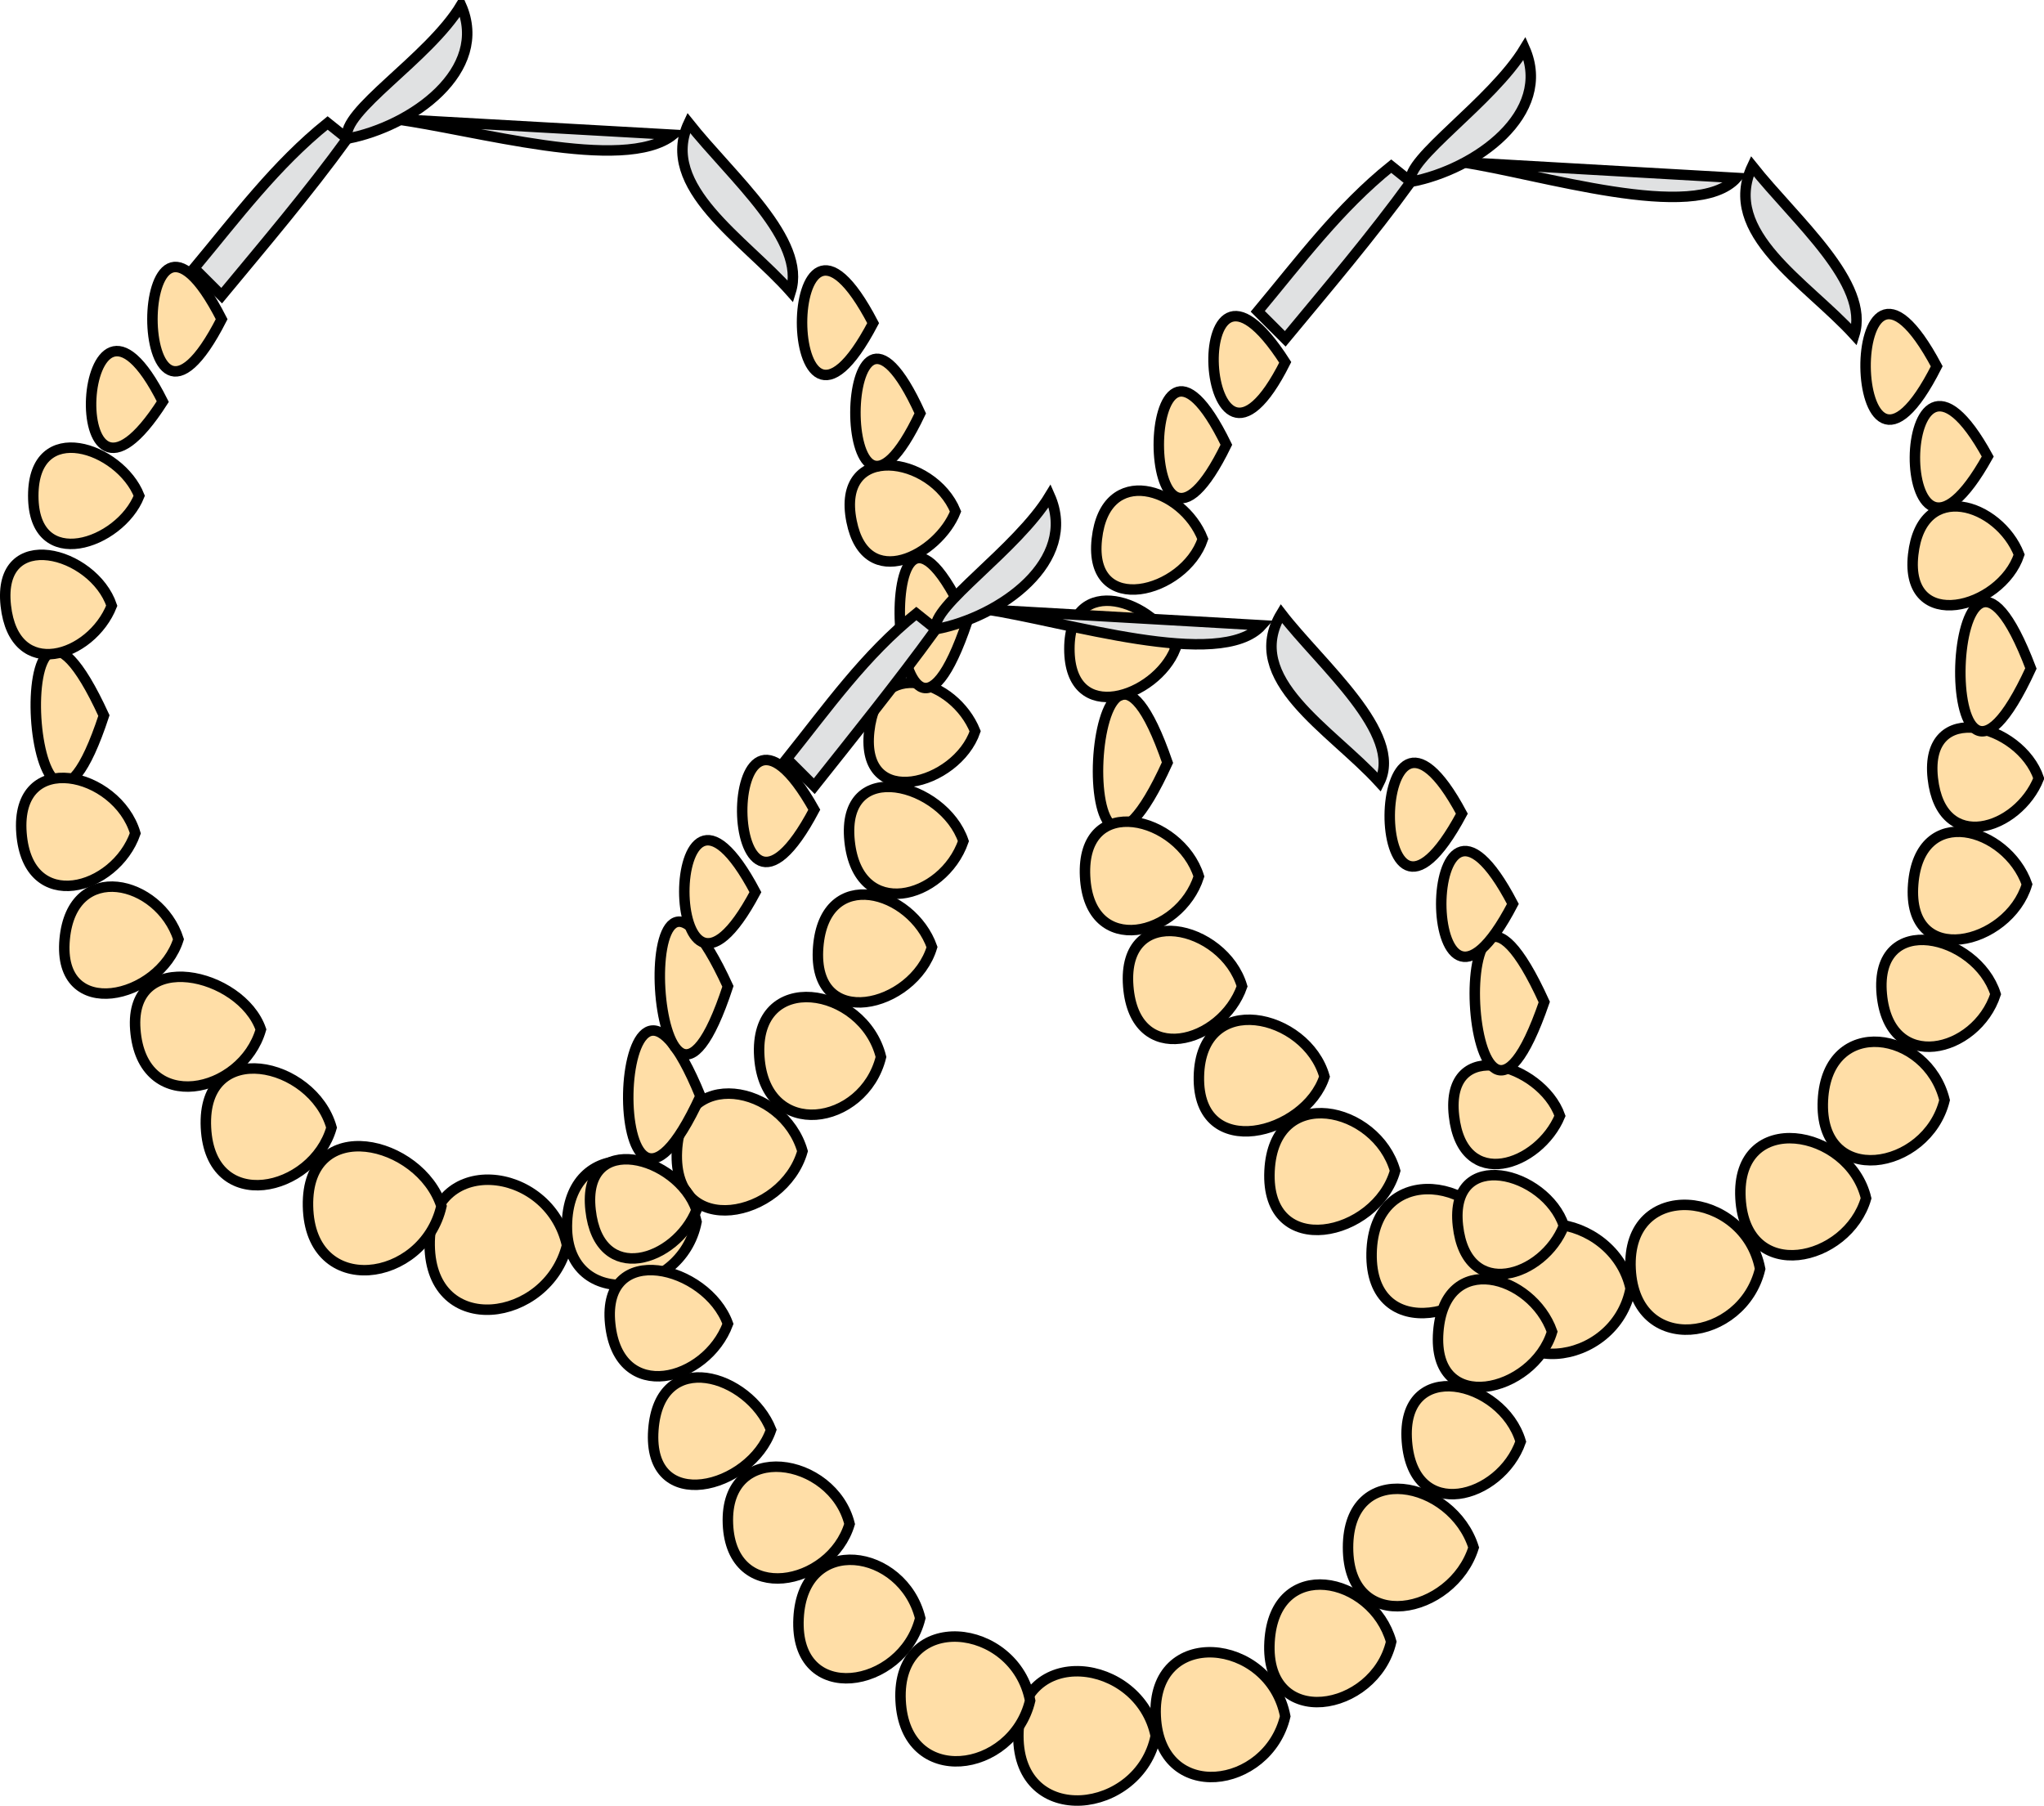 <svg xmlns="http://www.w3.org/2000/svg" xmlns:xlink="http://www.w3.org/1999/xlink" version="1.1" id="Layer_1" x="0px" y="0px" enable-background="new 0 0 822.05 841.89" xml:space="preserve" viewBox="214.91 249.08 390.61 345.1">
<path fill-rule="evenodd" clip-rule="evenodd" fill="#FFDEA7" stroke="#000000" stroke-width="2" stroke-linecap="square" stroke-miterlimit="10" d="  M526.52,495.328c-2.907,15.141-26.042,18.096-26.25,0C500.061,477.206,523.314,480.685,526.52,495.328z"/>
<path fill-rule="evenodd" clip-rule="evenodd" fill="#FFDEA7" stroke="#000000" stroke-width="2" stroke-linecap="square" stroke-miterlimit="10" d="  M551.27,491.578c-3.333,13.979-23.916,16.911-24.75,0C525.656,474.083,548.396,476.486,551.27,491.578z"/>
<path fill-rule="evenodd" clip-rule="evenodd" fill="#FFDEA7" stroke="#000000" stroke-width="2" stroke-linecap="square" stroke-miterlimit="10" d="  M502.52,488.578c-4.064,12.624-25.841,17.689-25.5,0C477.363,470.738,499.143,473.818,502.52,488.578z"/>
<path fill-rule="evenodd" clip-rule="evenodd" fill="#FFDEA7" stroke="#000000" stroke-width="2" stroke-linecap="square" stroke-miterlimit="10" d="  M481.52,472.828c-3.56,12.661-24.844,17.307-24,0C458.34,456.005,478,460.458,481.52,472.828z"/>
<path fill-rule="evenodd" clip-rule="evenodd" fill="#FFDEA7" stroke="#000000" stroke-width="2" stroke-linecap="square" stroke-miterlimit="10" d="  M571.52,478.078c-3.509,12.21-23.072,16.673-24,0C546.566,460.949,568.349,464.707,571.52,478.078z"/>
<path fill-rule="evenodd" clip-rule="evenodd" fill="#FFDEA7" stroke="#000000" stroke-width="2" stroke-linecap="square" stroke-miterlimit="10" d="  M586.52,459.328c-3.335,13.568-24.127,16.976-23.25,0C564.114,442.978,583.226,445.997,586.52,459.328z"/>
<path fill-rule="evenodd" clip-rule="evenodd" fill="#FFDEA7" stroke="#000000" stroke-width="2" stroke-linecap="square" stroke-miterlimit="10" d="  M468.02,454.828c-3.618,11.136-24.327,16.507-24,0C444.35,438.137,464.595,442.732,468.02,454.828z"/>
<path fill-rule="evenodd" clip-rule="evenodd" fill="#FFDEA7" stroke="#000000" stroke-width="2" stroke-linecap="square" stroke-miterlimit="10" d="  M452.27,437.578c-3.827,10.96-20.523,15.643-21.75,0C429.243,421.301,448.797,425.81,452.27,437.578z"/>
<path fill-rule="evenodd" clip-rule="evenodd" fill="#FFDEA7" stroke="#000000" stroke-width="2" stroke-linecap="square" stroke-miterlimit="10" d="  M596.27,439.078c-3.682,11.302-20.343,15.329-21.75,0C573.046,423.02,592.652,427.653,596.27,439.078z"/>
<path fill-rule="evenodd" clip-rule="evenodd" fill="#FFDEA7" stroke="#000000" stroke-width="2" stroke-linecap="square" stroke-miterlimit="10" d="  M438.02,394.83C418.164,438.473,422.599,350.058,438.02,394.83L438.02,394.83z"/>
<path fill-rule="evenodd" clip-rule="evenodd" fill="#FFDEA7" stroke="#000000" stroke-width="2" stroke-linecap="square" stroke-miterlimit="10" d="  M604.52,397.83c-3.923,9.886-18.627,14.619-20.25,0C582.574,382.558,601.004,387.414,604.52,397.83z"/>
<path fill-rule="evenodd" clip-rule="evenodd" fill="#FFDEA7" stroke="#000000" stroke-width="2" stroke-linecap="square" stroke-miterlimit="10" d="  M439.52,373.08c-3.685,9.285-20.25,14.921-20.25,0S435.835,363.794,439.52,373.08z"/>
<path fill-rule="evenodd" clip-rule="evenodd" fill="#FFDEA7" stroke="#000000" stroke-width="2" stroke-linecap="square" stroke-miterlimit="10" d="  M603.02,376.83C583.633,418.922,586.493,333.35,603.02,376.83L603.02,376.83z"/>
<path fill-rule="evenodd" clip-rule="evenodd" fill="#FFDEA7" stroke="#000000" stroke-width="2" stroke-linecap="square" stroke-miterlimit="10" d="  M444.77,352.08c-3.467,10.406-21.931,15.156-20.25,0C426.136,337.509,440.92,342.266,444.77,352.08z"/>
<path fill-rule="evenodd" clip-rule="evenodd" fill="#FFDEA7" stroke="#000000" stroke-width="2" stroke-linecap="square" stroke-miterlimit="10" d="  M600.77,355.08c-3.467,10.406-21.931,15.156-20.25,0C582.136,340.509,596.92,345.266,600.77,355.08z"/>
<path fill-rule="evenodd" clip-rule="evenodd" fill="#FFDEA7" stroke="#000000" stroke-width="2" stroke-linecap="square" stroke-miterlimit="10" d="  M449.27,334.08C432.052,369.421,432.052,298.738,449.27,334.08L449.27,334.08z"/>
<path fill-rule="evenodd" clip-rule="evenodd" fill="#FFDEA7" stroke="#000000" stroke-width="2" stroke-linecap="square" stroke-miterlimit="10" d="  M594.77,336.33C575.966,370.057,576.454,302.889,594.77,336.33L594.77,336.33z"/>
<path fill-rule="evenodd" clip-rule="evenodd" fill="#FFDEA7" stroke="#000000" stroke-width="2" stroke-linecap="square" stroke-miterlimit="10" d="  M460.52,318.33C444.035,351.147,440.544,287.153,460.52,318.33L460.52,318.33z"/>
<path fill-rule="evenodd" clip-rule="evenodd" fill="#FFDEA7" stroke="#000000" stroke-width="2" stroke-linecap="square" stroke-miterlimit="10" d="  M585.02,319.08C567.262,354.243,566.521,284.336,585.02,319.08L585.02,319.08z"/>
<path fill-rule="evenodd" clip-rule="evenodd" fill="#FFDEA7" stroke="#000000" stroke-width="2" stroke-linecap="square" stroke-miterlimit="10" d="  M444.02,416.58c-3.64,11.461-20.975,15.722-21.75,0C421.471,400.387,440.42,405.038,444.02,416.58z"/>
<path fill-rule="evenodd" clip-rule="evenodd" fill="#FFDEA7" stroke="#000000" stroke-width="2" stroke-linecap="square" stroke-miterlimit="10" d="  M602.27,418.08c-3.497,11.669-23.028,16.327-21.75,0C581.746,402.418,598.412,407.183,602.27,418.08z"/>
<path fill-rule="evenodd" clip-rule="evenodd" fill="#E0E1E2" stroke="#000000" stroke-width="2" stroke-linecap="square" stroke-miterlimit="10" d="  M455.27,308.58c8.173-9.808,15.565-19.768,25.5-27.75c1.25,1,2.5,2,3.75,3c-7.533,10.387-15.819,20.115-24,30  C458.77,312.08,457.02,310.33,455.27,308.58z"/>
<path fill-rule="evenodd" clip-rule="evenodd" fill="#E0E1E2" stroke="#000000" stroke-width="2" stroke-linecap="square" stroke-miterlimit="10" d="  M569.27,313.08c-9.174-10.062-25.539-19.417-19.5-32.25C558.098,291.307,572.343,303.202,569.27,313.08z"/>
<path fill-rule="evenodd" clip-rule="evenodd" fill="#E0E1E2" stroke="#000000" stroke-width="2" stroke-linecap="square" stroke-miterlimit="10" d="  M546.77,283.08c-17.5-1-35-2-52.5-3C508.873,282.196,538.853,291.878,546.77,283.08z"/>
<path fill-rule="evenodd" clip-rule="evenodd" fill="#E0E1E2" stroke="#000000" stroke-width="2" stroke-linecap="square" stroke-miterlimit="10" d="  M484.52,283.83c12.365-2.334,27.251-13.054,21.75-25.5C500.022,268.656,483.401,279.524,484.52,283.83z"/>
<path fill-rule="evenodd" clip-rule="evenodd" fill="#FFDEA7" stroke="#000000" stroke-width="2" stroke-linecap="square" stroke-miterlimit="10" d="  M323.268,487.078c-3.694,14.812-25.987,17.921-26.25,0C296.756,469.215,319.861,471.533,323.268,487.078z"/>
<path fill-rule="evenodd" clip-rule="evenodd" fill="#FFDEA7" stroke="#000000" stroke-width="2" stroke-linecap="square" stroke-miterlimit="10" d="  M348.018,482.578c-2.881,14.834-25.571,17.302-24.75,0C324.07,465.662,344.687,468.607,348.018,482.578z"/>
<path fill-rule="evenodd" clip-rule="evenodd" fill="#FFDEA7" stroke="#000000" stroke-width="2" stroke-linecap="square" stroke-miterlimit="10" d="  M299.268,479.578c-3.377,14.76-25.156,17.84-25.5,0C273.426,461.888,295.204,466.954,299.268,479.578z"/>
<path fill-rule="evenodd" clip-rule="evenodd" fill="#FFDEA7" stroke="#000000" stroke-width="2" stroke-linecap="square" stroke-miterlimit="10" d="  M278.268,464.578c-3.52,12.369-23.179,16.822-24,0C253.423,447.271,274.708,451.917,278.268,464.578z"/>
<path fill-rule="evenodd" clip-rule="evenodd" fill="#FFDEA7" stroke="#000000" stroke-width="2" stroke-linecap="square" stroke-miterlimit="10" d="  M368.268,469.078c-3.672,12.889-24.837,17.129-24,0C345.077,452.521,364.615,456.422,368.268,469.078z"/>
<path fill-rule="evenodd" clip-rule="evenodd" fill="#FFDEA7" stroke="#000000" stroke-width="2" stroke-linecap="square" stroke-miterlimit="10" d="  M383.268,451.078c-3.281,13.244-22.135,16.135-23.25,0C358.849,434.164,379.92,437.537,383.268,451.078z"/>
<path fill-rule="evenodd" clip-rule="evenodd" fill="#FFDEA7" stroke="#000000" stroke-width="2" stroke-linecap="square" stroke-miterlimit="10" d="  M264.768,445.828c-3.539,12.316-22.746,16.614-24,0C239.573,430.011,261.042,435.014,264.768,445.828z"/>
<path fill-rule="evenodd" clip-rule="evenodd" fill="#FFDEA7" stroke="#000000" stroke-width="2" stroke-linecap="square" stroke-miterlimit="10" d="  M249.018,428.578c-3.598,11.536-23.221,15.991-21.75,0C228.676,413.269,245.367,417.223,249.018,428.578z"/>
<path fill-rule="evenodd" clip-rule="evenodd" fill="#FFDEA7" stroke="#000000" stroke-width="2" stroke-linecap="square" stroke-miterlimit="10" d="  M393.018,430.078c-3.497,11.673-23.035,16.326-21.75,0C372.5,414.42,389.16,419.181,393.018,430.078z"/>
<path fill-rule="evenodd" clip-rule="evenodd" fill="#FFDEA7" stroke="#000000" stroke-width="2" stroke-linecap="square" stroke-miterlimit="10" d="  M234.768,385.83C220.127,430.406,214.884,342.554,234.768,385.83L234.768,385.83z"/>
<path fill-rule="evenodd" clip-rule="evenodd" fill="#FFDEA7" stroke="#000000" stroke-width="2" stroke-linecap="square" stroke-miterlimit="10" d="  M401.268,388.83c-3.533,10.301-21.955,15.333-20.25,0C382.645,374.195,397.312,379.007,401.268,388.83z"/>
<path fill-rule="evenodd" clip-rule="evenodd" fill="#FFDEA7" stroke="#000000" stroke-width="2" stroke-linecap="square" stroke-miterlimit="10" d="  M236.268,364.83c-3.923,9.886-18.626,14.619-20.25,0C214.322,349.558,232.752,354.414,236.268,364.83z"/>
<path fill-rule="evenodd" clip-rule="evenodd" fill="#FFDEA7" stroke="#000000" stroke-width="2" stroke-linecap="square" stroke-miterlimit="10" d="  M399.768,367.83C385.023,411.502,380.243,325.438,399.768,367.83L399.768,367.83z"/>
<path fill-rule="evenodd" clip-rule="evenodd" fill="#FFDEA7" stroke="#000000" stroke-width="2" stroke-linecap="square" stroke-miterlimit="10" d="  M241.518,343.83c-3.685,9.285-20.25,14.921-20.25,0S237.833,334.544,241.518,343.83z"/>
<path fill-rule="evenodd" clip-rule="evenodd" fill="#FFDEA7" stroke="#000000" stroke-width="2" stroke-linecap="square" stroke-miterlimit="10" d="  M397.518,346.83c-3.255,8.298-17.12,15.649-19.875,1.875C374.592,333.453,393.135,336.077,397.518,346.83z"/>
<path fill-rule="evenodd" clip-rule="evenodd" fill="#FFDEA7" stroke="#000000" stroke-width="2" stroke-linecap="square" stroke-miterlimit="10" d="  M246.018,325.83C226.042,357.006,229.534,293.012,246.018,325.83L246.018,325.83z"/>
<path fill-rule="evenodd" clip-rule="evenodd" fill="#FFDEA7" stroke="#000000" stroke-width="2" stroke-linecap="square" stroke-miterlimit="10" d="  M390.768,328.08C374.074,363.222,374.433,292.223,390.768,328.08L390.768,328.08z"/>
<path fill-rule="evenodd" clip-rule="evenodd" fill="#FFDEA7" stroke="#000000" stroke-width="2" stroke-linecap="square" stroke-miterlimit="10" d="  M257.268,310.08C239.629,344.646,239.629,275.513,257.268,310.08L257.268,310.08z"/>
<path fill-rule="evenodd" clip-rule="evenodd" fill="#FFDEA7" stroke="#000000" stroke-width="2" stroke-linecap="square" stroke-miterlimit="10" d="  M381.768,310.83C363.661,345.286,363.641,276.073,381.768,310.83L381.768,310.83z"/>
<path fill-rule="evenodd" clip-rule="evenodd" fill="#FFDEA7" stroke="#000000" stroke-width="2" stroke-linecap="square" stroke-miterlimit="10" d="  M240.768,408.33c-3.827,10.96-20.523,15.643-21.75,0C217.741,392.053,237.295,396.562,240.768,408.33z"/>
<path fill-rule="evenodd" clip-rule="evenodd" fill="#FFDEA7" stroke="#000000" stroke-width="2" stroke-linecap="square" stroke-miterlimit="10" d="  M399.018,409.83c-3.895,11.199-20.136,15.438-21.75,0C375.56,393.49,395.259,398.759,399.018,409.83z"/>
<path fill-rule="evenodd" clip-rule="evenodd" fill="#E0E1E2" stroke="#000000" stroke-width="2" stroke-linecap="square" stroke-miterlimit="10" d="  M252.018,300.33c8.173-9.808,15.566-19.768,25.5-27.75c1.25,1,2.5,2,3.75,3c-7.533,10.387-15.819,20.115-24,30  C255.518,303.83,253.768,302.08,252.018,300.33z"/>
<path fill-rule="evenodd" clip-rule="evenodd" fill="#E0E1E2" stroke="#000000" stroke-width="2" stroke-linecap="square" stroke-miterlimit="10" d="  M366.018,304.83c-8.856-9.999-25.253-19.997-19.5-32.25C354.846,283.057,369.091,294.952,366.018,304.83z"/>
<path fill-rule="evenodd" clip-rule="evenodd" fill="#E0E1E2" stroke="#000000" stroke-width="2" stroke-linecap="square" stroke-miterlimit="10" d="  M343.518,274.83c-17.75-1-35.5-2-53.25-3C305.205,273.75,334.143,282.292,343.518,274.83z"/>
<path fill-rule="evenodd" clip-rule="evenodd" fill="#E0E1E2" stroke="#000000" stroke-width="2" stroke-linecap="square" stroke-miterlimit="10" d="  M281.268,275.58c12.365-2.334,27.25-13.054,21.75-25.5C296.822,260.34,279.914,270.42,281.268,275.58z"/>
<path fill-rule="evenodd" clip-rule="evenodd" fill="#FFDEA7" stroke="#000000" stroke-width="2" stroke-linecap="square" stroke-miterlimit="10" d="  M435.77,580.828c-3.032,15.088-26.252,17.793-26.252,0C409.518,563.009,432.68,565.742,435.77,580.828z"/>
<path fill-rule="evenodd" clip-rule="evenodd" fill="#FFDEA7" stroke="#000000" stroke-width="2" stroke-linecap="square" stroke-miterlimit="10" d="  M460.52,577.078c-3.331,13.994-23.954,16.891-24.75,0C434.945,559.58,457.649,561.982,460.52,577.078z"/>
<path fill-rule="evenodd" clip-rule="evenodd" fill="#FFDEA7" stroke="#000000" stroke-width="2" stroke-linecap="square" stroke-miterlimit="10" d="  M411.768,574.078c-3.333,13.979-23.916,16.911-24.75,0C386.155,556.583,408.895,558.986,411.768,574.078z"/>
<path fill-rule="evenodd" clip-rule="evenodd" fill="#FFDEA7" stroke="#000000" stroke-width="2" stroke-linecap="square" stroke-miterlimit="10" d="  M390.768,558.328c-3.335,13.568-24.127,16.976-23.25,0C368.362,541.978,387.473,544.997,390.768,558.328z"/>
<path fill-rule="evenodd" clip-rule="evenodd" fill="#FFDEA7" stroke="#000000" stroke-width="2" stroke-linecap="square" stroke-miterlimit="10" d="  M480.77,562.828c-3.126,13.526-24.242,17.142-23.25,0C458.469,546.419,477.201,550.227,480.77,562.828z"/>
<path fill-rule="evenodd" clip-rule="evenodd" fill="#FFDEA7" stroke="#000000" stroke-width="2" stroke-linecap="square" stroke-miterlimit="10" d="  M496.52,544.828c-4.026,12.854-24,16.933-24,0S492.493,531.973,496.52,544.828z"/>
<path fill-rule="evenodd" clip-rule="evenodd" fill="#FFDEA7" stroke="#000000" stroke-width="2" stroke-linecap="square" stroke-miterlimit="10" d="  M377.268,540.328c-3.563,11.92-22.599,15.716-23.25,0C353.345,524.091,374.081,527.464,377.268,540.328z"/>
<path fill-rule="evenodd" clip-rule="evenodd" fill="#FFDEA7" stroke="#000000" stroke-width="2" stroke-linecap="square" stroke-miterlimit="10" d="  M362.268,522.328c-3.884,11.341-23.715,16.453-22.5,0C340.938,506.476,358.067,511.764,362.268,522.328z"/>
<path fill-rule="evenodd" clip-rule="evenodd" fill="#FFDEA7" stroke="#000000" stroke-width="2" stroke-linecap="square" stroke-miterlimit="10" d="  M505.52,524.578c-3.827,10.96-20.523,15.643-21.75,0C482.493,508.301,502.047,512.81,505.52,524.578z"/>
<path fill-rule="evenodd" clip-rule="evenodd" fill="#FFDEA7" stroke="#000000" stroke-width="2" stroke-linecap="square" stroke-miterlimit="10" d="  M348.018,480.328c-3.955,9.822-18.623,14.634-20.25,0C326.062,464.994,344.484,470.027,348.018,480.328z"/>
<path fill-rule="evenodd" clip-rule="evenodd" fill="#FFDEA7" stroke="#000000" stroke-width="2" stroke-linecap="square" stroke-miterlimit="10" d="  M513.77,483.328c-3.85,9.813-18.634,14.57-20.25,0C491.839,468.172,510.303,472.921,513.77,483.328z"/>
<path fill-rule="evenodd" clip-rule="evenodd" fill="#FFDEA7" stroke="#000000" stroke-width="2" stroke-linecap="square" stroke-miterlimit="10" d="  M348.768,458.578C329.559,500.284,331.193,415.568,348.768,458.578L348.768,458.578z"/>
<path fill-rule="evenodd" clip-rule="evenodd" fill="#FFDEA7" stroke="#000000" stroke-width="2" stroke-linecap="square" stroke-miterlimit="10" d="  M513.02,462.328c-3.995,9.606-18.608,14.688-20.25,0C491.038,446.837,509.479,452.355,513.02,462.328z"/>
<path fill-rule="evenodd" clip-rule="evenodd" fill="#FFDEA7" stroke="#000000" stroke-width="2" stroke-linecap="square" stroke-miterlimit="10" d="  M354.018,437.578C339.377,482.154,334.134,394.302,354.018,437.578L354.018,437.578z"/>
<path fill-rule="evenodd" clip-rule="evenodd" fill="#FFDEA7" stroke="#000000" stroke-width="2" stroke-linecap="square" stroke-miterlimit="10" d="  M510.02,440.578C494.599,485.349,490.164,396.934,510.02,440.578L510.02,440.578z"/>
<path fill-rule="evenodd" clip-rule="evenodd" fill="#FFDEA7" stroke="#000000" stroke-width="2" stroke-linecap="square" stroke-miterlimit="10" d="  M359.268,419.58C341.156,453.556,341.144,385.309,359.268,419.58L359.268,419.58z"/>
<path fill-rule="evenodd" clip-rule="evenodd" fill="#FFDEA7" stroke="#000000" stroke-width="2" stroke-linecap="square" stroke-miterlimit="10" d="  M504.02,421.83C485.767,456.821,485.769,386.834,504.02,421.83L504.02,421.83z"/>
<path fill-rule="evenodd" clip-rule="evenodd" fill="#FFDEA7" stroke="#000000" stroke-width="2" stroke-linecap="square" stroke-miterlimit="10" d="  M370.518,403.83C352.429,438.059,351.881,370.542,370.518,403.83L370.518,403.83z"/>
<path fill-rule="evenodd" clip-rule="evenodd" fill="#FFDEA7" stroke="#000000" stroke-width="2" stroke-linecap="square" stroke-miterlimit="10" d="  M494.27,404.58C475.656,439.304,476.132,370.629,494.27,404.58L494.27,404.58z"/>
<path fill-rule="evenodd" clip-rule="evenodd" fill="#FFDEA7" stroke="#000000" stroke-width="2" stroke-linecap="square" stroke-miterlimit="10" d="  M354.018,502.078c-4.102,11.025-20.894,15.52-22.5,0C329.856,486.027,349.993,490.946,354.018,502.078z"/>
<path fill-rule="evenodd" clip-rule="evenodd" fill="#FFDEA7" stroke="#000000" stroke-width="2" stroke-linecap="square" stroke-miterlimit="10" d="  M511.52,503.578c-3.496,11.673-23.031,16.327-21.75,0C490.999,487.917,507.661,492.68,511.52,503.578z"/>
<path fill-rule="evenodd" clip-rule="evenodd" fill="#E0E1E2" stroke="#000000" stroke-width="2" stroke-linecap="square" stroke-miterlimit="10" d="  M365.268,394.08c7.896-9.87,14.914-19.852,24.75-27.75c1.25,1,2.5,2,3.75,3c-7.436,10.25-15.381,20.079-23.25,30  C368.768,397.58,367.018,395.83,365.268,394.08z"/>
<path fill-rule="evenodd" clip-rule="evenodd" fill="#E0E1E2" stroke="#000000" stroke-width="2" stroke-linecap="square" stroke-miterlimit="10" d="  M478.52,398.58c-9.259-10.154-26.322-19.68-18.75-32.25C467.277,376.09,483.175,389.24,478.52,398.58z"/>
<path fill-rule="evenodd" clip-rule="evenodd" fill="#E0E1E2" stroke="#000000" stroke-width="2" stroke-linecap="square" stroke-miterlimit="10" d="  M456.02,368.58c-17.501-1-35.001-2-52.502-3C418.122,367.696,448.103,377.378,456.02,368.58z"/>
<path fill-rule="evenodd" clip-rule="evenodd" fill="#E0E1E2" stroke="#000000" stroke-width="2" stroke-linecap="square" stroke-miterlimit="10" d="  M393.768,369.33c12.366-2.334,27.254-13.054,21.75-25.5C409.271,354.156,392.649,365.024,393.768,369.33z"/>
</svg>